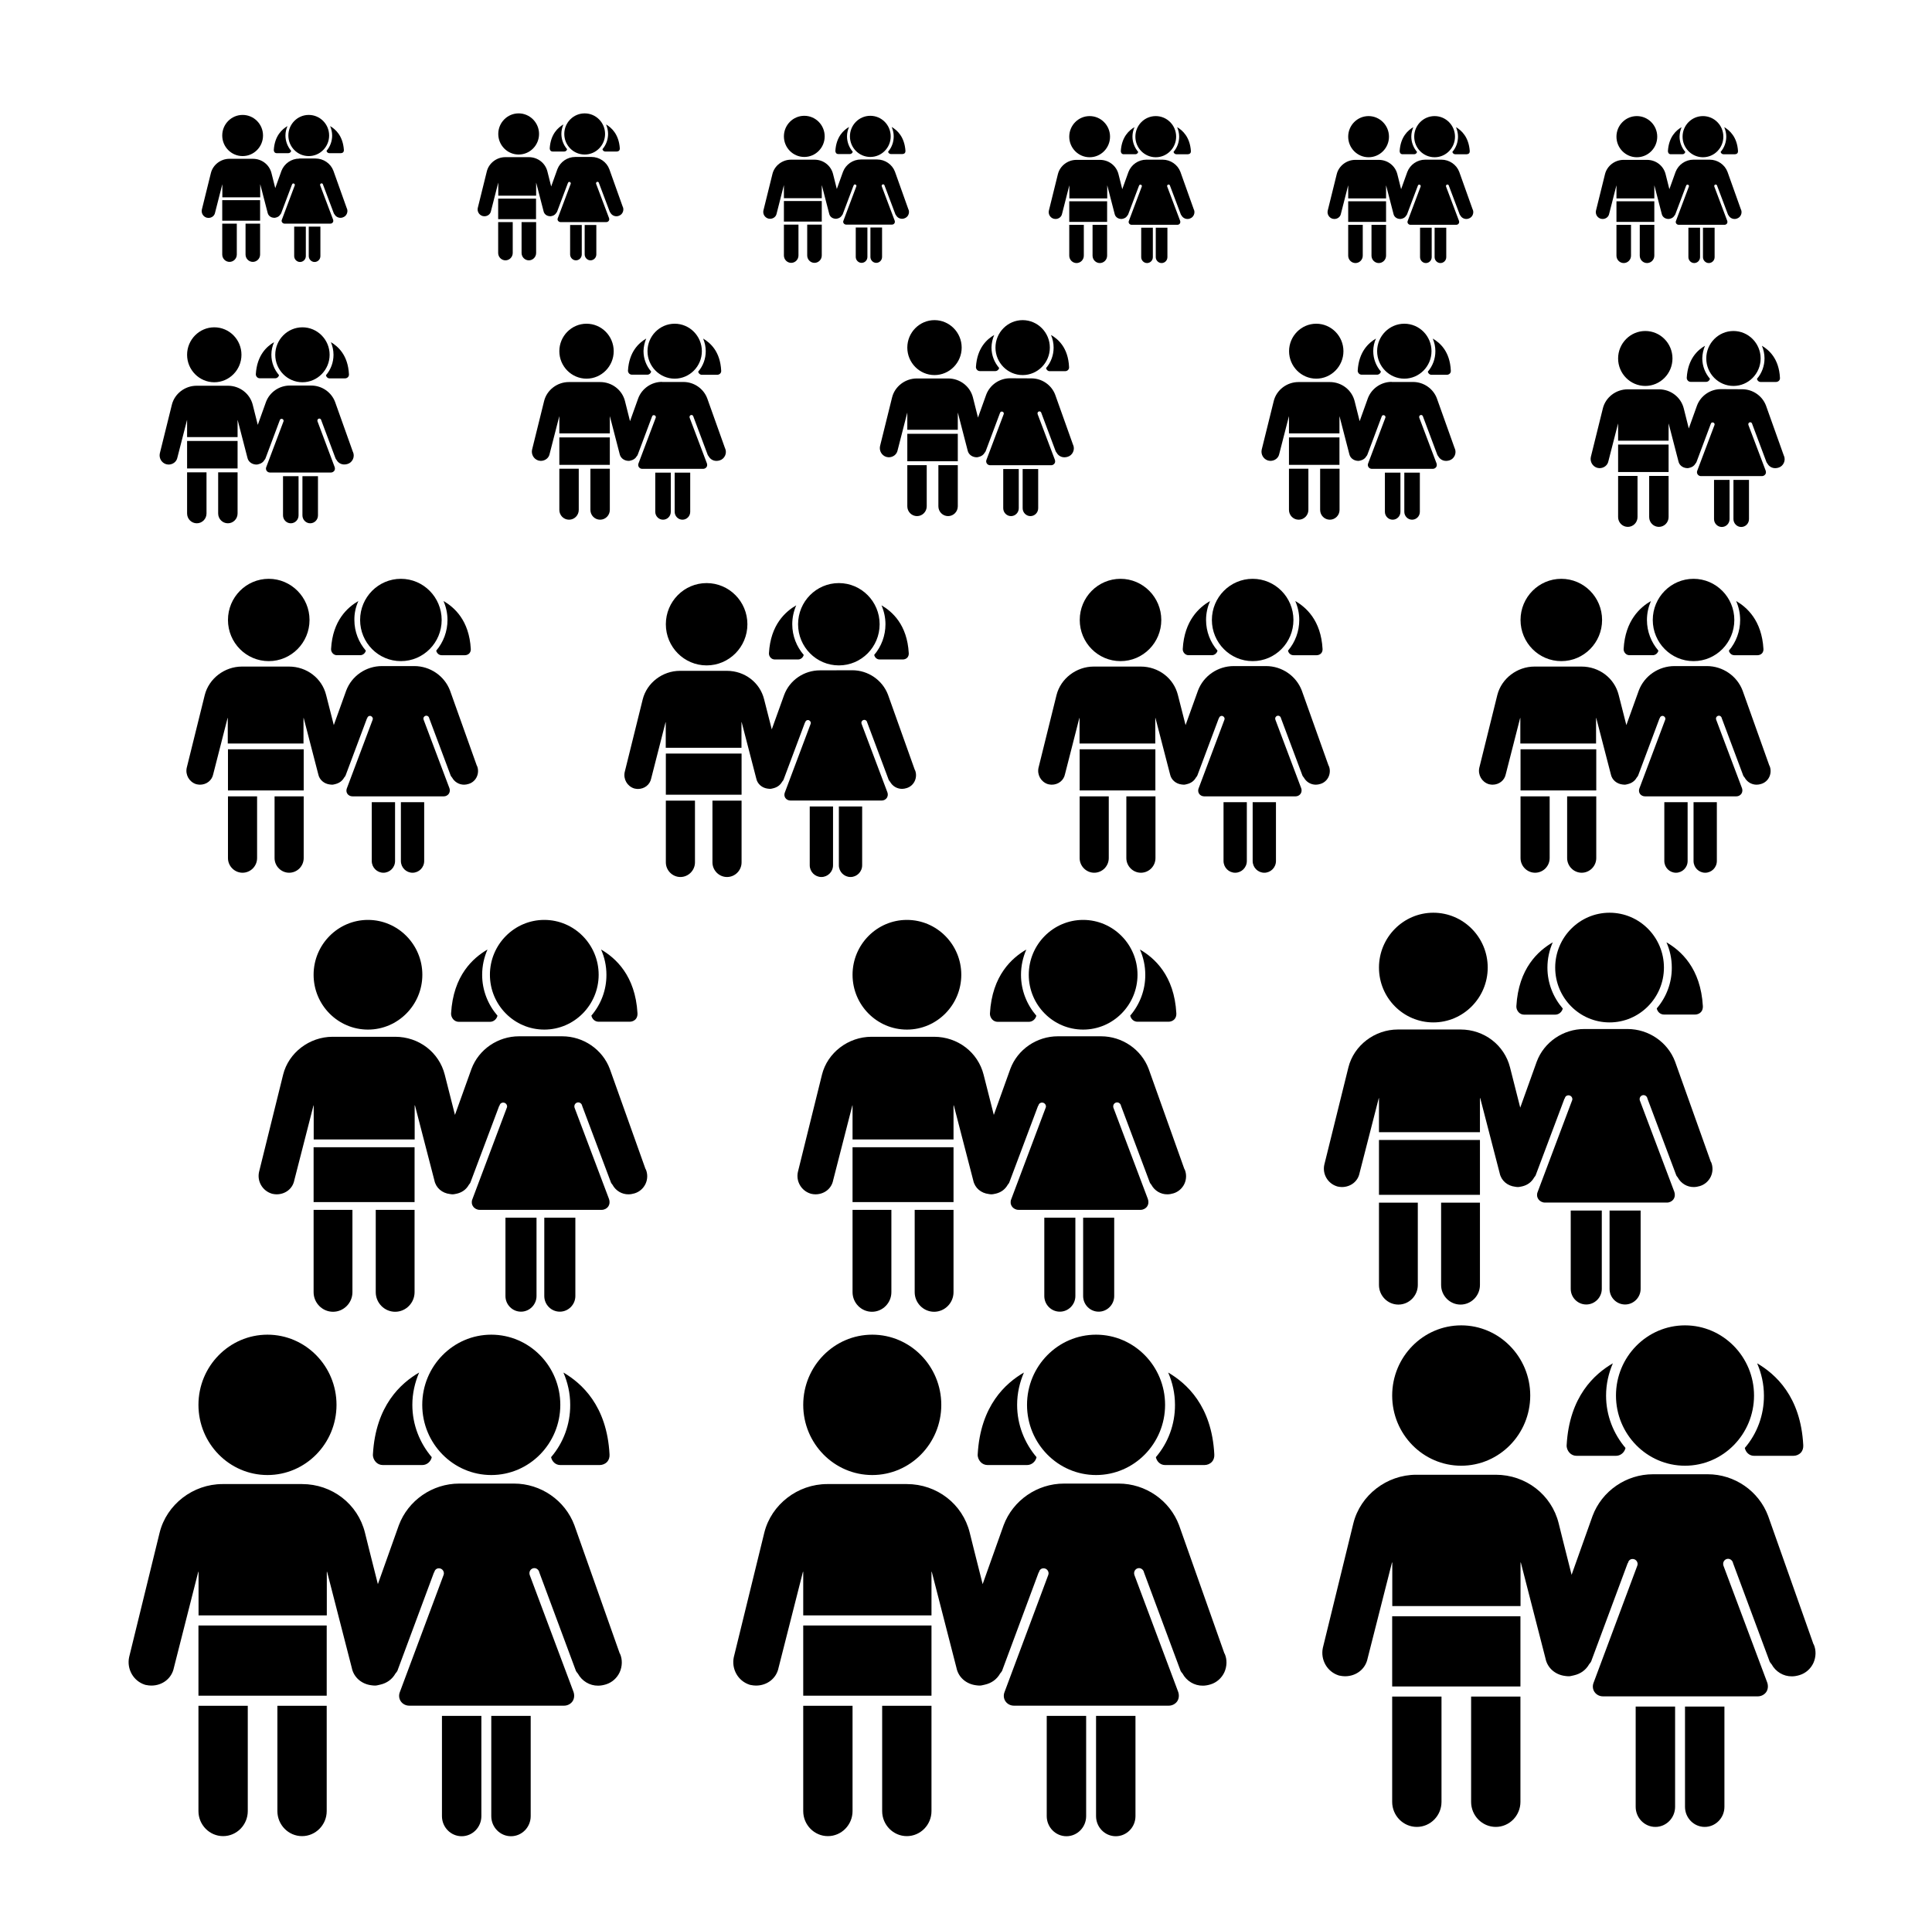 <?xml version="1.0" encoding="utf-8"?>
<!-- Generator: Adobe Illustrator 24.1.1, SVG Export Plug-In . SVG Version: 6.00 Build 0)  -->
<!DOCTYPE svg PUBLIC "-//W3C//DTD SVG 1.1 Basic//EN" "http://www.w3.org/Graphics/SVG/1.1/DTD/svg11-basic.dtd">
<svg version="1.1" baseProfile="basic" id="Layer_1"
	 xmlns="http://www.w3.org/2000/svg" xmlns:xlink="http://www.w3.org/1999/xlink" x="0px" y="0px" viewBox="0 0 198.99 198.85"
	 xml:space="preserve">
<path d="M150.5,136.54c-3.92,0-7.11,3.24-7.11,7.23c0,3.99,3.19,7.23,7.11,7.23s7.11-3.24,7.11-7.23
	C157.61,139.79,154.42,136.54,150.5,136.54z M173.55,136.54c-3.92,0-7.11,3.24-7.11,7.23c0,3.99,3.19,7.23,7.11,7.23
	s7.11-3.24,7.11-7.23C180.66,139.79,177.47,136.54,173.55,136.54z M166.12,140.45c-1.87,1.09-4.48,3.39-4.76,8.43
	c-0.02,0.28,0.1,0.57,0.29,0.78c0.19,0.21,0.45,0.32,0.73,0.32h4.06c0.48,0,0.88-0.35,0.98-0.81c-1.23-1.45-2-3.33-2-5.39
	C165.42,142.59,165.68,141.47,166.12,140.45z M180.98,140.45c0.44,1.02,0.7,2.14,0.7,3.33c0.01,1.98-0.69,3.9-1.97,5.39
	c0.1,0.46,0.47,0.81,0.95,0.81h4.06c0.28,0,0.57-0.12,0.76-0.32c0.19-0.21,0.27-0.49,0.25-0.78
	C185.47,143.85,182.85,141.55,180.98,140.45z M170.25,151.88c-2.77,0-5.26,1.73-6.22,4.29l-2.16,6.07c-0.65-2.55-1.33-5.3-1.33-5.3
	c-0.73-2.96-3.39-5.01-6.48-5.01h-8.19c-3.04,0-5.76,2.1-6.48,5.01c0,0-3.12,12.73-3.14,12.82c-0.26,1.23,0.44,2.46,1.62,2.84
	c0.04,0.02,0.09,0.02,0.13,0.03c0.18,0.04,0.37,0.06,0.54,0.06c1.13,0,2.1-0.73,2.32-1.84c0.01-0.06,2.51-9.88,2.51-9.88h0.03v4.49
	h13.21v-4.49h0.03l2.54,9.88c0.2,1.01,1.03,1.69,2.03,1.81c0.13,0.02,0.25,0.03,0.38,0.03c0.14,0,0.27-0.04,0.41-0.07
	c0.04-0.01,0.09-0.02,0.13-0.03c0.65-0.15,1.21-0.53,1.56-1.16c0.01-0.01,0.02-0.02,0.03-0.03c0.03-0.04,0.06-0.08,0.1-0.13
	c0.02-0.03,0.04-0.06,0.06-0.1c0.03-0.05,0.04-0.11,0.06-0.16l3.71-9.98h0.03c0.03-0.24,0.23-0.43,0.48-0.42
	c0.28,0,0.51,0.23,0.51,0.52c0,0.06-0.02,0.11-0.03,0.16l-4.51,12.08c-0.12,0.31-0.09,0.66,0.1,0.94s0.52,0.45,0.86,0.45h15.97
	c0.33,0,0.67-0.17,0.86-0.45s0.21-0.65,0.1-0.97l-4.51-12.04c-0.02-0.06-0.03-0.13-0.03-0.19c0-0.29,0.23-0.52,0.51-0.52
	c0.25,0,0.47,0.21,0.51,0.45l3.71,9.98c0.02,0.05,0.04,0.11,0.06,0.16c0.02,0.04,0.04,0.07,0.06,0.1c0.03,0.04,0.06,0.09,0.1,0.13
	c0.01,0.01,0.02,0.02,0.03,0.03c0.42,0.78,1.22,1.27,2.1,1.26c0.26,0,0.53-0.05,0.79-0.13c0.63-0.19,1.15-0.65,1.43-1.26
	c0.27-0.61,0.29-1.31,0.03-1.9c0-0.01-0.03-0.02-0.03-0.03l-4.67-13.21c-0.96-2.56-3.45-4.29-6.22-4.29H170.25z M143.39,166.51v7.23
	h13.21v-7.23H143.39z M143.39,174.78v10.85c0,1.42,1.14,2.58,2.54,2.58s2.54-1.16,2.54-2.58v-10.85H143.39z M151.52,174.78v10.85
	c0,1.42,1.14,2.58,2.54,2.58s2.54-1.16,2.54-2.58v-10.85H151.52z M168.47,175.81v10.33c0,1.14,0.91,2.07,2.03,2.07
	s2.03-0.93,2.03-2.07v-10.33H168.47z M173.55,175.81v10.33c0,1.14,0.91,2.07,2.03,2.07s2.03-0.93,2.03-2.07v-10.33H173.55z"/>
<path d="M37.9,94.77c-3.09,0-5.6,2.54-5.6,5.65c0,3.12,2.51,5.65,5.6,5.65s5.6-2.54,5.6-5.65S40.99,94.77,37.9,94.77z M56.06,94.77
	c-3.09,0-5.6,2.54-5.6,5.65c0,3.12,2.51,5.65,5.6,5.65s5.6-2.54,5.6-5.65S59.15,94.77,56.06,94.77z M50.21,97.82
	c-1.47,0.86-3.53,2.65-3.75,6.59c-0.01,0.22,0.08,0.44,0.23,0.61c0.15,0.16,0.35,0.25,0.57,0.25h3.2c0.38,0,0.69-0.27,0.78-0.63
	c-0.97-1.13-1.58-2.6-1.58-4.21C49.66,99.5,49.86,98.62,50.21,97.82z M61.91,97.82c0.35,0.8,0.55,1.67,0.55,2.6
	c0.01,1.55-0.55,3.04-1.55,4.21c0.08,0.36,0.37,0.63,0.75,0.63h3.2c0.22,0,0.45-0.09,0.6-0.25s0.21-0.38,0.2-0.61
	C65.44,100.48,63.38,98.68,61.91,97.82z M53.46,106.76c-2.18,0-4.15,1.35-4.9,3.36l-1.7,4.74c-0.51-1.99-1.05-4.14-1.05-4.14
	c-0.58-2.31-2.67-3.91-5.1-3.91h-6.45c-2.39,0-4.54,1.64-5.1,3.91c0,0-2.46,9.94-2.48,10.02c-0.21,0.96,0.35,1.92,1.28,2.22
	c0.03,0.01,0.07,0.02,0.1,0.03c0.14,0.03,0.29,0.05,0.43,0.05c0.89,0,1.65-0.57,1.82-1.44c0.01-0.05,1.98-7.72,1.98-7.72h0.02v3.51
	h10.4v-3.51h0.03l2,7.72c0.16,0.79,0.81,1.32,1.6,1.41c0.1,0.02,0.2,0.03,0.3,0.03c0.11,0,0.21-0.03,0.32-0.05
	c0.03-0.01,0.07-0.02,0.1-0.02c0.51-0.12,0.95-0.41,1.23-0.91c0.01-0.01,0.02-0.02,0.02-0.03c0.03-0.03,0.05-0.07,0.08-0.1
	c0.02-0.03,0.03-0.04,0.05-0.08s0.03-0.08,0.05-0.13l2.93-7.8h0.03c0.02-0.19,0.18-0.33,0.38-0.33c0.22,0,0.4,0.18,0.4,0.4
	c0,0.05-0.01,0.09-0.03,0.13l-3.55,9.44c-0.1,0.24-0.07,0.52,0.08,0.73c0.15,0.22,0.41,0.35,0.67,0.35h12.58
	c0.26,0,0.52-0.13,0.67-0.35s0.17-0.51,0.08-0.76l-3.55-9.41c-0.02-0.05-0.02-0.1-0.02-0.15c0-0.22,0.18-0.4,0.4-0.4
	c0.2,0,0.37,0.16,0.4,0.35l2.93,7.8c0.02,0.04,0.03,0.09,0.05,0.13c0.02,0.03,0.03,0.05,0.05,0.08c0.03,0.03,0.05,0.07,0.08,0.1
	c0.01,0.01,0.02,0.02,0.02,0.03c0.33,0.61,0.96,0.99,1.65,0.98c0.2,0,0.42-0.04,0.62-0.1c0.5-0.15,0.91-0.51,1.13-0.98
	c0.22-0.47,0.23-1.02,0.03-1.49c0-0.01-0.02-0.02-0.03-0.03l-3.68-10.32c-0.75-2-2.72-3.36-4.9-3.36
	C57.91,106.76,53.46,106.76,53.46,106.76z M32.3,118.19v5.65h10.4v-5.65H32.3z M32.3,124.64v8.48c0,1.11,0.9,2.02,2,2.02
	s2-0.91,2-2.02v-8.48H32.3z M38.7,124.64v8.48c0,1.11,0.9,2.02,2,2.02s2-0.91,2-2.02v-8.48H38.7z M52.06,125.45v8.07
	c0,0.89,0.72,1.61,1.6,1.61c0.88,0,1.6-0.73,1.6-1.61v-8.07C55.26,125.45,52.06,125.45,52.06,125.45z M56.06,125.45v8.07
	c0,0.89,0.72,1.61,1.6,1.61c0.88,0,1.6-0.73,1.6-1.61v-8.07C59.26,125.45,56.06,125.45,56.06,125.45z"/>
<path d="M89.84,137.5c-3.92,0-7.11,3.24-7.11,7.23c0,3.99,3.19,7.23,7.11,7.23s7.11-3.24,7.11-7.23S93.76,137.5,89.84,137.5z
	 M112.89,137.5c-3.92,0-7.11,3.24-7.11,7.23c0,3.99,3.19,7.23,7.11,7.23s7.11-3.24,7.11-7.23S116.81,137.5,112.89,137.5z
	 M105.46,141.4c-1.87,1.09-4.48,3.39-4.76,8.43c-0.02,0.28,0.1,0.57,0.29,0.78c0.19,0.21,0.45,0.32,0.73,0.32h4.06
	c0.48,0,0.88-0.35,0.98-0.81c-1.23-1.45-2-3.33-2-5.39C104.76,143.55,105.02,142.43,105.46,141.4z M120.32,141.4
	c0.44,1.02,0.7,2.14,0.7,3.33c0.01,1.98-0.69,3.9-1.97,5.39c0.1,0.46,0.47,0.81,0.95,0.81h4.06c0.28,0,0.57-0.12,0.76-0.32
	c0.19-0.21,0.27-0.49,0.25-0.78C124.81,144.8,122.19,142.5,120.32,141.4z M109.59,152.84c-2.77,0-5.26,1.73-6.22,4.29l-2.16,6.07
	c-0.65-2.55-1.33-5.3-1.33-5.3c-0.73-2.96-3.39-5.01-6.48-5.01h-8.2c-3.04,0-5.76,2.1-6.48,5.01c0,0-3.12,12.73-3.14,12.82
	c-0.26,1.23,0.44,2.46,1.62,2.84c0.04,0.02,0.09,0.02,0.13,0.03c0.18,0.04,0.37,0.06,0.54,0.06c1.13,0,2.1-0.73,2.32-1.84
	c0.01-0.06,2.51-9.88,2.51-9.88h0.03v4.49h13.21v-4.49h0.03l2.54,9.88c0.2,1.01,1.03,1.69,2.03,1.81c0.13,0.02,0.25,0.03,0.38,0.03
	c0.14,0,0.27-0.04,0.41-0.07c0.04-0.01,0.09-0.02,0.13-0.03c0.65-0.15,1.21-0.53,1.56-1.16c0.01-0.01,0.02-0.02,0.03-0.03
	c0.03-0.04,0.06-0.08,0.1-0.13c0.02-0.03,0.04-0.06,0.06-0.1c0.03-0.05,0.04-0.11,0.06-0.16l3.71-9.98h0.03
	c0.03-0.24,0.23-0.43,0.48-0.42c0.28,0,0.51,0.23,0.51,0.52c0,0.06-0.02,0.11-0.03,0.16l-4.51,12.08c-0.12,0.31-0.09,0.66,0.1,0.94
	c0.19,0.28,0.52,0.45,0.86,0.45h15.97c0.33,0,0.67-0.17,0.86-0.45s0.21-0.65,0.1-0.97l-4.51-12.04c-0.02-0.06-0.03-0.13-0.03-0.19
	c0-0.29,0.23-0.52,0.51-0.52c0.25,0,0.47,0.21,0.51,0.45l3.71,9.98c0.02,0.05,0.04,0.11,0.06,0.16c0.02,0.04,0.04,0.07,0.06,0.1
	c0.03,0.04,0.06,0.09,0.1,0.13c0.01,0.01,0.02,0.02,0.03,0.03c0.42,0.78,1.22,1.27,2.1,1.26c0.26,0,0.53-0.05,0.79-0.13
	c0.63-0.19,1.15-0.65,1.43-1.26c0.27-0.61,0.29-1.31,0.03-1.9c0-0.01-0.03-0.02-0.03-0.03l-4.67-13.21
	c-0.96-2.56-3.45-4.29-6.22-4.29H109.59z M82.73,167.46v7.23h13.21v-7.23H82.73z M82.73,175.73v10.85c0,1.42,1.14,2.58,2.54,2.58
	s2.54-1.16,2.54-2.58v-10.85H82.73z M90.86,175.73v10.85c0,1.42,1.14,2.58,2.54,2.58s2.54-1.16,2.54-2.58v-10.85H90.86z
	 M107.81,176.77v10.33c0,1.14,0.91,2.07,2.03,2.07c1.12,0,2.03-0.93,2.03-2.07v-10.33H107.81z M112.89,176.77v10.33
	c0,1.14,0.91,2.07,2.03,2.07c1.12,0,2.03-0.93,2.03-2.07v-10.33H112.89z"/>
<path d="M27.55,137.5c-3.92,0-7.11,3.24-7.11,7.23c0,3.99,3.19,7.23,7.11,7.23s7.11-3.24,7.11-7.23S31.47,137.5,27.55,137.5z
	 M50.6,137.5c-3.92,0-7.11,3.24-7.11,7.23c0,3.99,3.19,7.23,7.11,7.23s7.11-3.24,7.11-7.23S54.52,137.5,50.6,137.5z M43.17,141.4
	c-1.87,1.09-4.48,3.39-4.76,8.43c-0.02,0.28,0.1,0.57,0.29,0.78c0.19,0.21,0.45,0.32,0.73,0.32h4.06c0.48,0,0.88-0.35,0.98-0.81
	c-1.23-1.45-2-3.33-2-5.39C42.47,143.55,42.73,142.43,43.17,141.4z M58.03,141.4c0.44,1.02,0.7,2.14,0.7,3.33
	c0.01,1.98-0.69,3.9-1.97,5.39c0.1,0.46,0.47,0.81,0.95,0.81h4.06c0.28,0,0.57-0.12,0.76-0.32c0.19-0.21,0.27-0.49,0.25-0.78
	C62.51,144.8,59.9,142.5,58.03,141.4z M47.3,152.84c-2.77,0-5.26,1.73-6.22,4.29l-2.16,6.07c-0.65-2.55-1.33-5.3-1.33-5.3
	c-0.73-2.96-3.39-5.01-6.48-5.01h-8.19c-3.04,0-5.76,2.1-6.48,5.01c0,0-3.12,12.73-3.14,12.82c-0.26,1.23,0.44,2.46,1.62,2.84
	c0.04,0.02,0.09,0.02,0.13,0.03c0.18,0.04,0.37,0.06,0.54,0.06c1.13,0,2.1-0.73,2.32-1.84c0.01-0.06,2.51-9.88,2.51-9.88h0.03v4.49
	h13.21v-4.49h0.03l2.54,9.88c0.2,1.01,1.03,1.69,2.03,1.81c0.13,0.02,0.25,0.03,0.38,0.03c0.14,0,0.27-0.04,0.41-0.07
	c0.04-0.01,0.09-0.02,0.13-0.03c0.65-0.15,1.21-0.53,1.56-1.16c0.01-0.01,0.02-0.02,0.03-0.03c0.03-0.04,0.06-0.08,0.1-0.13
	c0.02-0.03,0.04-0.06,0.06-0.1c0.03-0.05,0.04-0.11,0.06-0.16l3.71-9.98h0.03c0.03-0.24,0.23-0.43,0.48-0.42
	c0.28,0,0.51,0.23,0.51,0.52c0,0.06-0.02,0.11-0.03,0.16l-4.51,12.08c-0.12,0.31-0.09,0.66,0.1,0.94s0.52,0.45,0.86,0.45h15.97
	c0.33,0,0.67-0.17,0.86-0.45c0.19-0.28,0.21-0.65,0.1-0.97l-4.51-12.04c-0.02-0.06-0.03-0.13-0.03-0.19c0-0.29,0.23-0.52,0.51-0.52
	c0.25,0,0.47,0.21,0.51,0.45l3.71,9.98c0.02,0.05,0.04,0.11,0.06,0.16c0.02,0.04,0.04,0.07,0.06,0.1c0.03,0.04,0.06,0.09,0.1,0.13
	c0.01,0.01,0.02,0.02,0.03,0.03c0.42,0.78,1.22,1.27,2.1,1.26c0.26,0,0.53-0.05,0.79-0.13c0.63-0.19,1.15-0.65,1.43-1.26
	c0.27-0.61,0.29-1.31,0.03-1.9c0-0.01-0.03-0.02-0.03-0.03l-4.67-13.21c-0.96-2.56-3.45-4.29-6.22-4.29H47.3z M20.44,167.46v7.23
	h13.21v-7.23H20.44z M20.44,175.73v10.85c0,1.42,1.14,2.58,2.54,2.58s2.54-1.16,2.54-2.58v-10.85H20.44z M28.57,175.73v10.85
	c0,1.42,1.14,2.58,2.54,2.58s2.54-1.16,2.54-2.58v-10.85H28.57z M45.52,176.77v10.33c0,1.14,0.91,2.07,2.03,2.07
	s2.03-0.93,2.03-2.07v-10.33H45.52z M50.6,176.77v10.33c0,1.14,0.91,2.07,2.03,2.07s2.03-0.93,2.03-2.07v-10.33H50.6z"/>
<path d="M93.41,94.77c-3.09,0-5.6,2.54-5.6,5.65c0,3.12,2.51,5.65,5.6,5.65s5.6-2.54,5.6-5.65S96.5,94.77,93.41,94.77z
	 M111.56,94.77c-3.09,0-5.6,2.54-5.6,5.65c0,3.12,2.51,5.65,5.6,5.65s5.6-2.54,5.6-5.65C117.16,97.31,114.65,94.77,111.56,94.77z
	 M105.71,97.82c-1.47,0.86-3.53,2.65-3.75,6.59c-0.01,0.22,0.08,0.44,0.23,0.61c0.15,0.16,0.35,0.25,0.57,0.25h3.2
	c0.38,0,0.69-0.27,0.78-0.63c-0.97-1.13-1.58-2.6-1.58-4.21C105.16,99.5,105.36,98.62,105.71,97.82z M117.41,97.82
	c0.35,0.8,0.55,1.67,0.55,2.6c0.01,1.55-0.55,3.04-1.55,4.21c0.08,0.36,0.37,0.63,0.75,0.63h3.2c0.22,0,0.45-0.09,0.6-0.25
	s0.21-0.38,0.2-0.61C120.95,100.48,118.89,98.68,117.41,97.82z M108.96,106.76c-2.18,0-4.15,1.35-4.9,3.36l-1.7,4.74
	c-0.51-1.99-1.05-4.14-1.05-4.14c-0.58-2.31-2.67-3.91-5.1-3.91h-6.45c-2.39,0-4.54,1.64-5.1,3.91c0,0-2.46,9.94-2.48,10.02
	c-0.21,0.96,0.35,1.92,1.28,2.22c0.03,0.01,0.07,0.02,0.1,0.03c0.14,0.03,0.29,0.05,0.43,0.05c0.89,0,1.65-0.57,1.82-1.44
	c0.01-0.05,1.98-7.72,1.98-7.72h0.02v3.51h10.4v-3.51h0.03l2,7.72c0.16,0.79,0.81,1.32,1.6,1.41c0.1,0.02,0.2,0.03,0.3,0.03
	c0.11,0,0.21-0.03,0.32-0.05c0.03-0.01,0.07-0.02,0.1-0.02c0.51-0.12,0.95-0.41,1.23-0.91c0.01-0.01,0.02-0.02,0.02-0.03
	c0.03-0.03,0.05-0.07,0.08-0.1c0.02-0.03,0.03-0.04,0.05-0.08c0.02-0.04,0.03-0.08,0.05-0.13l2.93-7.8h0.03
	c0.02-0.19,0.18-0.33,0.38-0.33c0.22,0,0.4,0.18,0.4,0.4c0,0.05-0.01,0.09-0.03,0.13l-3.55,9.44c-0.1,0.24-0.07,0.52,0.08,0.73
	c0.15,0.22,0.41,0.35,0.67,0.35h12.58c0.26,0,0.52-0.13,0.67-0.35s0.17-0.51,0.08-0.76l-3.55-9.41c-0.02-0.05-0.02-0.1-0.02-0.15
	c0-0.22,0.18-0.4,0.4-0.4c0.2,0,0.37,0.16,0.4,0.35l2.93,7.8c0.02,0.04,0.03,0.09,0.05,0.13c0.02,0.03,0.03,0.05,0.05,0.08
	c0.03,0.03,0.05,0.07,0.08,0.1c0.01,0.01,0.02,0.02,0.02,0.03c0.33,0.61,0.96,0.99,1.65,0.98c0.2,0,0.42-0.04,0.62-0.1
	c0.5-0.15,0.91-0.51,1.13-0.98c0.22-0.47,0.23-1.02,0.03-1.49c0-0.01-0.02-0.02-0.03-0.03l-3.68-10.32c-0.75-2-2.72-3.36-4.9-3.36
	C113.41,106.76,108.96,106.76,108.96,106.76z M87.81,118.19v5.65h10.4v-5.65H87.81z M87.81,124.64v8.48c0,1.11,0.9,2.02,2,2.02
	s2-0.91,2-2.02v-8.48H87.81z M94.21,124.64v8.48c0,1.11,0.9,2.02,2,2.02s2-0.91,2-2.02v-8.48H94.21z M107.56,125.45v8.07
	c0,0.89,0.72,1.61,1.6,1.61s1.6-0.73,1.6-1.61v-8.07C110.76,125.45,107.56,125.45,107.56,125.45z M111.56,125.45v8.07
	c0,0.89,0.72,1.61,1.6,1.61s1.6-0.73,1.6-1.61v-8.07C114.76,125.45,111.56,125.45,111.56,125.45z"/>
<path d="M147.63,94.03c-3.09,0-5.6,2.54-5.6,5.65c0,3.12,2.51,5.65,5.6,5.65s5.6-2.54,5.6-5.65
	C153.23,96.56,150.72,94.03,147.63,94.03z M165.78,94.03c-3.09,0-5.6,2.54-5.6,5.65c0,3.12,2.51,5.65,5.6,5.65s5.6-2.54,5.6-5.65
	C171.38,96.56,168.87,94.03,165.78,94.03z M159.93,97.08c-1.47,0.86-3.53,2.65-3.75,6.59c-0.01,0.22,0.08,0.44,0.23,0.61
	c0.15,0.16,0.35,0.25,0.57,0.25h3.2c0.38,0,0.69-0.27,0.78-0.63c-0.97-1.13-1.58-2.6-1.58-4.21
	C159.38,98.75,159.58,97.88,159.93,97.08z M171.64,97.08c0.35,0.8,0.55,1.67,0.55,2.6c0.01,1.55-0.55,3.04-1.55,4.21
	c0.08,0.36,0.37,0.63,0.75,0.63h3.2c0.22,0,0.45-0.09,0.6-0.25c0.15-0.16,0.21-0.38,0.2-0.61
	C175.17,99.73,173.11,97.93,171.64,97.08z M163.18,106.01c-2.18,0-4.15,1.35-4.9,3.36l-1.7,4.74c-0.51-1.99-1.05-4.14-1.05-4.14
	c-0.58-2.31-2.67-3.91-5.1-3.91h-6.45c-2.39,0-4.54,1.64-5.1,3.91c0,0-2.46,9.94-2.48,10.02c-0.21,0.96,0.35,1.92,1.28,2.22
	c0.03,0.01,0.07,0.02,0.1,0.03c0.14,0.03,0.29,0.05,0.43,0.05c0.89,0,1.65-0.57,1.82-1.44c0.01-0.05,1.98-7.72,1.98-7.72h0.02v3.51
	h10.4v-3.51h0.03l2,7.72c0.16,0.79,0.81,1.32,1.6,1.41c0.1,0.02,0.2,0.03,0.3,0.03c0.11,0,0.21-0.03,0.32-0.05
	c0.03-0.01,0.07-0.02,0.1-0.02c0.51-0.12,0.95-0.41,1.23-0.91c0.01-0.01,0.02-0.02,0.02-0.03c0.03-0.03,0.05-0.07,0.08-0.1
	c0.02-0.03,0.03-0.04,0.05-0.08s0.03-0.08,0.05-0.13l2.93-7.8h0.03c0.02-0.19,0.18-0.33,0.38-0.33c0.22,0,0.4,0.18,0.4,0.4
	c0,0.05-0.01,0.09-0.03,0.13l-3.55,9.44c-0.1,0.24-0.07,0.52,0.08,0.73c0.15,0.22,0.41,0.35,0.67,0.35h12.58
	c0.26,0,0.52-0.13,0.67-0.35s0.17-0.51,0.08-0.76l-3.55-9.41c-0.02-0.05-0.02-0.1-0.02-0.15c0-0.22,0.18-0.4,0.4-0.4
	c0.2,0,0.37,0.16,0.4,0.35l2.93,7.8c0.02,0.04,0.03,0.09,0.05,0.13c0.02,0.03,0.03,0.05,0.05,0.08c0.03,0.03,0.05,0.07,0.08,0.1
	c0.01,0.01,0.02,0.02,0.02,0.03c0.33,0.61,0.96,0.99,1.65,0.98c0.2,0,0.42-0.04,0.62-0.1c0.5-0.15,0.91-0.51,1.13-0.98
	s0.23-1.02,0.03-1.49c0-0.01-0.02-0.02-0.03-0.03l-3.68-10.32c-0.75-2-2.72-3.36-4.9-3.36
	C167.63,106.01,163.18,106.01,163.18,106.01z M142.03,117.44v5.65h10.4v-5.65H142.03z M142.03,123.9v8.48c0,1.11,0.9,2.02,2,2.02
	s2-0.91,2-2.02v-8.48C146.03,123.9,142.03,123.9,142.03,123.9z M148.43,123.9v8.48c0,1.11,0.9,2.02,2,2.02s2-0.91,2-2.02v-8.48
	C152.43,123.9,148.43,123.9,148.43,123.9z M161.78,124.71v8.07c0,0.89,0.72,1.61,1.6,1.61s1.6-0.73,1.6-1.61v-8.07H161.78z
	 M165.78,124.71v8.07c0,0.89,0.72,1.61,1.6,1.61s1.6-0.73,1.6-1.61v-8.07H165.78z"/>
<path d="M27.68,59.63c-2.32,0-4.2,1.9-4.2,4.24c0,2.34,1.88,4.24,4.2,4.24s4.2-1.9,4.2-4.24C31.88,61.53,29.99,59.63,27.68,59.63z
	 M41.29,59.63c-2.32,0-4.2,1.9-4.2,4.24c0,2.34,1.88,4.24,4.2,4.24s4.2-1.9,4.2-4.24C45.49,61.53,43.61,59.63,41.29,59.63z
	 M36.91,61.92c-1.1,0.64-2.65,1.99-2.81,4.94c-0.01,0.17,0.06,0.33,0.17,0.45c0.11,0.12,0.26,0.19,0.43,0.19h2.4
	c0.28,0,0.52-0.21,0.58-0.47c-0.73-0.85-1.18-1.95-1.18-3.16C36.49,63.18,36.64,62.52,36.91,61.92z M45.68,61.92
	c0.26,0.6,0.41,1.26,0.41,1.95c0,1.16-0.41,2.28-1.16,3.16c0.06,0.27,0.28,0.47,0.56,0.47h2.4c0.16,0,0.34-0.07,0.45-0.19
	s0.16-0.29,0.15-0.45C48.33,63.91,46.79,62.56,45.68,61.92z M39.34,68.62c-1.64,0-3.11,1.01-3.68,2.52l-1.28,3.56
	c-0.38-1.49-0.79-3.1-0.79-3.1c-0.43-1.73-2-2.93-3.83-2.93h-4.84c-1.79,0-3.4,1.23-3.83,2.93c0,0-1.84,7.46-1.86,7.51
	c-0.15,0.72,0.26,1.44,0.96,1.67c0.02,0.01,0.05,0.01,0.08,0.02c0.11,0.02,0.22,0.04,0.32,0.04c0.67,0,1.24-0.43,1.37-1.08
	c0.01-0.04,1.48-5.79,1.48-5.79h0.02v2.63h7.8v-2.63h0.02l1.5,5.79c0.12,0.59,0.61,0.99,1.2,1.06c0.08,0.01,0.15,0.02,0.23,0.02
	s0.16-0.02,0.24-0.04c0.02,0,0.05-0.01,0.08-0.02c0.38-0.09,0.72-0.31,0.92-0.68c0-0.01,0.01-0.01,0.02-0.02
	c0.02-0.02,0.04-0.05,0.06-0.08c0.01-0.02,0.03-0.03,0.04-0.06c0.02-0.03,0.03-0.06,0.04-0.09L37.8,74h0.02
	c0.02-0.14,0.14-0.25,0.28-0.25c0.16,0,0.3,0.14,0.3,0.3c0,0.04-0.01,0.06-0.02,0.1l-2.66,7.08c-0.07,0.18-0.05,0.39,0.06,0.55
	s0.31,0.26,0.51,0.26h9.43c0.2,0,0.39-0.1,0.51-0.27c0.11-0.17,0.13-0.38,0.06-0.57l-2.66-7.06c-0.01-0.04-0.02-0.08-0.02-0.11
	c0-0.17,0.14-0.3,0.3-0.3c0.15,0,0.28,0.12,0.3,0.27l2.19,5.85c0.01,0.03,0.02,0.07,0.04,0.09c0.01,0.02,0.03,0.04,0.04,0.06
	c0.02,0.03,0.04,0.05,0.06,0.08c0,0.01,0.01,0.01,0.02,0.02c0.25,0.46,0.72,0.74,1.24,0.74c0.15,0,0.31-0.03,0.47-0.08
	c0.37-0.11,0.68-0.38,0.84-0.74c0.16-0.35,0.17-0.77,0.02-1.12c0-0.01-0.02-0.01-0.02-0.02l-2.76-7.74
	c-0.57-1.5-2.04-2.52-3.68-2.52H39.34z M23.48,77.19v4.24h7.8v-4.24H23.48z M23.48,82.04v6.36c0,0.83,0.68,1.51,1.5,1.51
	c0.83,0,1.5-0.68,1.5-1.51v-6.36H23.48z M28.28,82.04v6.36c0,0.83,0.68,1.51,1.5,1.51c0.83,0,1.5-0.68,1.5-1.51v-6.36H28.28z
	 M38.29,82.64v6.06c0,0.67,0.54,1.21,1.2,1.21s1.2-0.54,1.2-1.21v-6.06H38.29z M41.29,82.64v6.06c0,0.67,0.54,1.21,1.2,1.21
	s1.2-0.54,1.2-1.21v-6.06H41.29z"/>
<path d="M72.78,60.07c-2.32,0-4.2,1.9-4.2,4.24s1.88,4.24,4.2,4.24s4.2-1.9,4.2-4.24S75.1,60.07,72.78,60.07z M86.4,60.07
	c-2.32,0-4.2,1.9-4.2,4.24s1.88,4.24,4.2,4.24s4.2-1.9,4.2-4.24S88.71,60.07,86.4,60.07z M82.01,62.36
	c-1.1,0.64-2.65,1.99-2.81,4.94c-0.01,0.17,0.06,0.33,0.17,0.45c0.11,0.12,0.26,0.19,0.43,0.19h2.4c0.28,0,0.52-0.21,0.58-0.47
	c-0.73-0.85-1.18-1.95-1.18-3.16C81.6,63.62,81.75,62.96,82.01,62.36z M90.79,62.36c0.26,0.6,0.41,1.26,0.41,1.95
	c0,1.16-0.41,2.28-1.16,3.16c0.06,0.27,0.28,0.47,0.56,0.47H93c0.16,0,0.34-0.07,0.45-0.19s0.16-0.29,0.15-0.45
	C93.44,64.35,91.89,63,90.79,62.36z M84.45,69.06c-1.64,0-3.11,1.01-3.68,2.52l-1.28,3.56c-0.38-1.49-0.79-3.1-0.79-3.1
	c-0.43-1.73-2-2.93-3.83-2.93h-4.84c-1.79,0-3.4,1.23-3.83,2.93c0,0-1.84,7.46-1.86,7.51c-0.15,0.72,0.26,1.44,0.96,1.67
	c0.02,0.01,0.05,0.01,0.08,0.02c0.11,0.02,0.22,0.04,0.32,0.04c0.67,0,1.24-0.43,1.37-1.08c0.01-0.04,1.48-5.79,1.48-5.79h0.02v2.63
	h7.8V74.4h0.02l1.5,5.79c0.12,0.59,0.61,0.99,1.2,1.06c0.08,0.01,0.15,0.02,0.23,0.02s0.16-0.02,0.24-0.04
	c0.02,0,0.05-0.01,0.08-0.02c0.38-0.09,0.72-0.31,0.92-0.68c0-0.01,0.01-0.01,0.02-0.02c0.02-0.02,0.04-0.05,0.06-0.08
	c0.01-0.02,0.03-0.03,0.04-0.06c0.02-0.03,0.03-0.06,0.04-0.09l2.19-5.85h0.02c0.02-0.14,0.14-0.25,0.28-0.25
	c0.16,0,0.3,0.14,0.3,0.3c0,0.04-0.01,0.06-0.02,0.1l-2.66,7.08c-0.07,0.18-0.05,0.39,0.06,0.55s0.31,0.26,0.51,0.26h9.43
	c0.2,0,0.39-0.1,0.51-0.27c0.11-0.17,0.13-0.38,0.06-0.57l-2.66-7.06c-0.01-0.04-0.02-0.08-0.02-0.11c0-0.17,0.14-0.3,0.3-0.3
	c0.15,0,0.28,0.12,0.3,0.27l2.19,5.85c0.01,0.03,0.02,0.07,0.04,0.09c0.01,0.02,0.03,0.04,0.04,0.06c0.02,0.03,0.04,0.05,0.06,0.08
	c0,0.01,0.01,0.01,0.02,0.02c0.25,0.46,0.72,0.74,1.24,0.74c0.15,0,0.31-0.03,0.47-0.08c0.37-0.11,0.68-0.38,0.84-0.74
	c0.16-0.35,0.17-0.77,0.02-1.12c0-0.01-0.02-0.01-0.02-0.02l-2.76-7.74c-0.57-1.5-2.04-2.52-3.68-2.52L84.45,69.06L84.45,69.06z
	 M68.58,77.63v4.24h7.8v-4.24H68.58z M68.58,82.48v6.36c0,0.83,0.68,1.51,1.5,1.51s1.5-0.68,1.5-1.51v-6.36H68.58z M73.38,82.48
	v6.36c0,0.83,0.68,1.51,1.5,1.51c0.83,0,1.5-0.68,1.5-1.51v-6.36H73.38z M83.4,83.08v6.06c0,0.67,0.54,1.21,1.2,1.21
	c0.66,0,1.2-0.54,1.2-1.21v-6.06H83.4z M86.4,83.08v6.06c0,0.67,0.54,1.21,1.2,1.21c0.66,0,1.2-0.54,1.2-1.21v-6.06H86.4z"/>
<path d="M115.41,59.63c-2.32,0-4.2,1.9-4.2,4.24c0,2.34,1.88,4.24,4.2,4.24s4.2-1.9,4.2-4.24
	C119.61,61.53,117.72,59.63,115.41,59.63z M129.02,59.63c-2.32,0-4.2,1.9-4.2,4.24c0,2.34,1.88,4.24,4.2,4.24s4.2-1.9,4.2-4.24
	C133.22,61.53,131.34,59.63,129.02,59.63z M124.63,61.92c-1.1,0.64-2.65,1.99-2.81,4.94c-0.01,0.17,0.06,0.33,0.17,0.45
	c0.11,0.12,0.26,0.19,0.43,0.19h2.4c0.28,0,0.52-0.21,0.58-0.47c-0.73-0.85-1.18-1.95-1.18-3.16
	C124.22,63.18,124.37,62.52,124.63,61.92z M133.41,61.92c0.26,0.6,0.41,1.26,0.41,1.95c0,1.16-0.41,2.28-1.16,3.16
	c0.06,0.27,0.28,0.47,0.56,0.47h2.4c0.16,0,0.34-0.07,0.45-0.19s0.16-0.29,0.15-0.45C136.06,63.91,134.52,62.56,133.41,61.92z
	 M127.07,68.62c-1.64,0-3.11,1.01-3.68,2.52l-1.28,3.56c-0.38-1.49-0.79-3.1-0.79-3.1c-0.43-1.73-2-2.93-3.83-2.93h-4.84
	c-1.79,0-3.4,1.23-3.83,2.93c0,0-1.84,7.46-1.86,7.51c-0.15,0.72,0.26,1.44,0.96,1.67c0.02,0.01,0.05,0.01,0.08,0.02
	c0.11,0.02,0.22,0.04,0.32,0.04c0.67,0,1.24-0.43,1.37-1.08c0.01-0.04,1.48-5.79,1.48-5.79h0.02v2.63h7.8v-2.63h0.02l1.5,5.79
	c0.12,0.59,0.61,0.99,1.2,1.06c0.08,0.01,0.15,0.02,0.23,0.02s0.16-0.02,0.24-0.04c0.02,0,0.05-0.01,0.08-0.02
	c0.38-0.09,0.72-0.31,0.92-0.68c0-0.01,0.01-0.01,0.02-0.02c0.02-0.02,0.04-0.05,0.06-0.08c0.01-0.02,0.03-0.03,0.04-0.06
	c0.02-0.03,0.03-0.06,0.04-0.09l2.19-5.85h0.02c0.02-0.14,0.14-0.25,0.28-0.25c0.16,0,0.3,0.14,0.3,0.3c0,0.04-0.01,0.06-0.02,0.1
	l-2.66,7.08c-0.07,0.18-0.05,0.39,0.06,0.55s0.31,0.26,0.51,0.26h9.43c0.2,0,0.39-0.1,0.51-0.27c0.11-0.17,0.13-0.38,0.06-0.57
	l-2.66-7.06c-0.01-0.04-0.02-0.08-0.02-0.11c0-0.17,0.14-0.3,0.3-0.3c0.15,0,0.28,0.12,0.3,0.27l2.19,5.85
	c0.01,0.03,0.02,0.07,0.04,0.09c0.01,0.02,0.03,0.04,0.04,0.06c0.02,0.03,0.04,0.05,0.06,0.08c0,0.01,0.01,0.01,0.02,0.02
	c0.25,0.46,0.72,0.74,1.24,0.74c0.15,0,0.31-0.03,0.47-0.08c0.37-0.11,0.68-0.38,0.84-0.74c0.16-0.35,0.17-0.77,0.02-1.12
	c0-0.01-0.02-0.01-0.02-0.02l-2.76-7.74c-0.57-1.5-2.04-2.52-3.68-2.52H127.07z M111.2,77.19v4.24h7.8v-4.24H111.2z M111.2,82.04
	v6.36c0,0.83,0.68,1.51,1.5,1.51c0.83,0,1.5-0.68,1.5-1.51v-6.36H111.2z M116.01,82.04v6.36c0,0.83,0.68,1.51,1.5,1.51
	c0.83,0,1.5-0.68,1.5-1.51v-6.36H116.01z M126.02,82.64v6.06c0,0.67,0.54,1.21,1.2,1.21s1.2-0.54,1.2-1.21v-6.06H126.02z
	 M129.02,82.64v6.06c0,0.67,0.54,1.21,1.2,1.21s1.2-0.54,1.2-1.21v-6.06H129.02z"/>
<path d="M160.81,59.63c-2.32,0-4.2,1.9-4.2,4.24c0,2.34,1.88,4.24,4.2,4.24s4.2-1.9,4.2-4.24
	C165.01,61.53,163.13,59.63,160.81,59.63z M174.43,59.63c-2.32,0-4.2,1.9-4.2,4.24c0,2.34,1.88,4.24,4.2,4.24s4.2-1.9,4.2-4.24
	C178.63,61.53,176.74,59.63,174.43,59.63z M170.04,61.92c-1.1,0.64-2.65,1.99-2.81,4.94c-0.01,0.17,0.06,0.33,0.17,0.45
	c0.11,0.12,0.26,0.19,0.43,0.19h2.4c0.28,0,0.52-0.21,0.58-0.47c-0.73-0.85-1.18-1.95-1.18-3.16
	C169.63,63.18,169.78,62.52,170.04,61.92z M178.82,61.92c0.26,0.6,0.41,1.26,0.41,1.95c0,1.16-0.41,2.28-1.16,3.16
	c0.06,0.27,0.28,0.47,0.56,0.47h2.4c0.16,0,0.34-0.07,0.45-0.19s0.16-0.29,0.15-0.45C181.46,63.91,179.92,62.56,178.82,61.92z
	 M172.47,68.62c-1.64,0-3.11,1.01-3.68,2.52l-1.28,3.56c-0.38-1.49-0.79-3.1-0.79-3.1c-0.43-1.73-2-2.93-3.83-2.93h-4.84
	c-1.79,0-3.4,1.23-3.83,2.93c0,0-1.84,7.46-1.86,7.51c-0.15,0.72,0.26,1.44,0.96,1.67c0.02,0.01,0.05,0.01,0.08,0.02
	c0.11,0.02,0.22,0.04,0.32,0.04c0.67,0,1.24-0.43,1.37-1.08c0.01-0.04,1.48-5.79,1.48-5.79h0.02v2.63h7.8v-2.63h0.02l1.5,5.79
	c0.12,0.59,0.61,0.99,1.2,1.06c0.08,0.01,0.15,0.02,0.23,0.02s0.16-0.02,0.24-0.04c0.02,0,0.05-0.01,0.08-0.02
	c0.38-0.09,0.72-0.31,0.92-0.68c0-0.01,0.01-0.01,0.02-0.02c0.02-0.02,0.04-0.05,0.06-0.08c0.01-0.02,0.03-0.03,0.04-0.06
	c0.02-0.03,0.03-0.06,0.04-0.09l2.19-5.85h0.02c0.02-0.14,0.14-0.25,0.28-0.25c0.16,0,0.3,0.14,0.3,0.3c0,0.04-0.01,0.06-0.02,0.1
	l-2.66,7.08c-0.07,0.18-0.05,0.39,0.06,0.55s0.31,0.26,0.51,0.26h9.43c0.2,0,0.39-0.1,0.51-0.27c0.11-0.17,0.13-0.38,0.06-0.57
	l-2.66-7.06c-0.01-0.04-0.02-0.08-0.02-0.11c0-0.17,0.14-0.3,0.3-0.3c0.15,0,0.28,0.12,0.3,0.27l2.19,5.85
	c0.01,0.03,0.02,0.07,0.04,0.09c0.01,0.02,0.03,0.04,0.04,0.06c0.02,0.03,0.04,0.05,0.06,0.08c0,0.01,0.01,0.01,0.02,0.02
	c0.25,0.46,0.72,0.74,1.24,0.74c0.15,0,0.31-0.03,0.47-0.08c0.37-0.11,0.68-0.38,0.84-0.74c0.16-0.35,0.17-0.77,0.02-1.12
	c0-0.01-0.02-0.01-0.02-0.02l-2.76-7.74c-0.57-1.5-2.04-2.52-3.68-2.52H172.47z M156.61,77.19v4.24h7.8v-4.24H156.61z M156.61,82.04
	v6.36c0,0.83,0.68,1.51,1.5,1.51c0.83,0,1.5-0.68,1.5-1.51v-6.36H156.61z M161.41,82.04v6.36c0,0.83,0.68,1.51,1.5,1.51
	s1.5-0.68,1.5-1.51v-6.36H161.41z M171.42,82.64v6.06c0,0.67,0.54,1.21,1.2,1.21s1.2-0.54,1.2-1.21v-6.06H171.42z M174.43,82.64
	v6.06c0,0.67,0.54,1.21,1.2,1.21s1.2-0.54,1.2-1.21v-6.06H174.43z"/>
<path d="M60.41,33.35c-1.54,0-2.8,1.27-2.8,2.83s1.26,2.83,2.8,2.83s2.8-1.27,2.8-2.83S61.96,33.35,60.41,33.35z M69.49,33.35
	c-1.54,0-2.8,1.27-2.8,2.83s1.26,2.83,2.8,2.83s2.8-1.27,2.8-2.83S71.03,33.35,69.49,33.35z M66.56,34.88
	c-0.74,0.43-1.76,1.33-1.88,3.29c-0.01,0.11,0.04,0.22,0.11,0.3c0.07,0.08,0.18,0.13,0.29,0.13h1.6c0.19,0,0.35-0.14,0.39-0.32
	c-0.49-0.57-0.79-1.3-0.79-2.11C66.29,35.72,66.39,35.28,66.56,34.88z M72.42,34.88c0.17,0.4,0.27,0.84,0.27,1.3
	c0,0.77-0.27,1.52-0.78,2.11c0.04,0.18,0.18,0.32,0.37,0.32h1.6c0.11,0,0.23-0.05,0.3-0.13c0.08-0.08,0.11-0.19,0.1-0.3
	C74.18,36.2,73.15,35.31,72.42,34.88z M68.19,39.34c-1.09,0-2.07,0.68-2.45,1.68l-0.85,2.37c-0.25-1-0.52-2.07-0.52-2.07
	c-0.29-1.15-1.34-1.96-2.55-1.96h-3.23c-1.2,0-2.27,0.82-2.55,1.96c0,0-1.23,4.97-1.24,5.01c-0.1,0.48,0.17,0.96,0.64,1.11
	c0.02,0.01,0.03,0.01,0.05,0.01c0.07,0.01,0.14,0.03,0.21,0.03c0.44,0,0.83-0.29,0.91-0.72c0-0.02,0.99-3.86,0.99-3.86h0.01v1.75
	h5.2V42.9h0.01l1,3.86c0.08,0.4,0.41,0.66,0.8,0.71c0.05,0.01,0.1,0.01,0.15,0.01c0.06,0,0.1-0.01,0.16-0.03
	c0.02,0,0.03-0.01,0.05-0.01c0.26-0.06,0.48-0.21,0.61-0.45l0.01-0.01c0.01-0.01,0.03-0.03,0.04-0.05c0.01-0.01,0.02-0.02,0.02-0.04
	c0.01-0.02,0.02-0.04,0.03-0.06l1.46-3.9h0.01c0.01-0.1,0.09-0.17,0.19-0.16c0.11,0,0.2,0.09,0.2,0.2c0,0.02-0.01,0.04-0.01,0.06
	l-1.78,4.72c-0.05,0.12-0.03,0.26,0.04,0.37c0.08,0.11,0.2,0.18,0.34,0.18h6.29c0.13,0,0.26-0.07,0.34-0.18
	c0.08-0.11,0.08-0.25,0.04-0.38l-1.78-4.71c-0.01-0.02-0.01-0.05-0.01-0.08c0-0.11,0.09-0.2,0.2-0.2c0.1,0,0.18,0.08,0.2,0.18
	l1.46,3.9c0.01,0.02,0.01,0.04,0.03,0.06c0.01,0.01,0.02,0.03,0.02,0.04c0.01,0.02,0.03,0.04,0.04,0.05l0.01,0.01
	c0.16,0.31,0.48,0.5,0.83,0.49c0.1,0,0.21-0.02,0.31-0.05c0.25-0.07,0.45-0.25,0.56-0.49s0.11-0.51,0.01-0.74l-0.01-0.01l-1.84-5.16
	c-0.38-1-1.36-1.68-2.45-1.68h-2.2V39.34z M57.61,45.06v2.83h5.2v-2.83C62.81,45.06,57.61,45.06,57.61,45.06z M57.61,48.29v4.24
	c0,0.56,0.45,1.01,1,1.01s1-0.45,1-1.01v-4.24H57.61z M60.81,48.29v4.24c0,0.56,0.45,1.01,1,1.01s1-0.45,1-1.01v-4.24H60.81z
	 M67.49,48.69v4.04c0,0.44,0.36,0.81,0.8,0.81c0.44,0,0.8-0.36,0.8-0.81v-4.04H67.49z M69.49,48.69v4.04c0,0.44,0.36,0.81,0.8,0.81
	s0.8-0.36,0.8-0.81v-4.04H69.49z"/>
<path d="M96.25,32.98c-1.54,0-2.8,1.27-2.8,2.83c0,1.56,1.26,2.83,2.8,2.83s2.8-1.27,2.8-2.83C99.05,34.25,97.79,32.98,96.25,32.98z
	 M105.33,32.98c-1.54,0-2.8,1.27-2.8,2.83c0,1.56,1.26,2.83,2.8,2.83s2.8-1.27,2.8-2.83C108.13,34.25,106.87,32.98,105.33,32.98z
	 M102.4,34.51c-0.74,0.43-1.76,1.33-1.88,3.29c-0.01,0.11,0.04,0.22,0.11,0.3c0.07,0.08,0.18,0.13,0.29,0.13h1.6
	c0.19,0,0.35-0.14,0.39-0.32c-0.49-0.57-0.79-1.3-0.79-2.11C102.13,35.34,102.23,34.91,102.4,34.51z M108.25,34.51
	c0.17,0.4,0.27,0.84,0.27,1.3c0,0.77-0.27,1.52-0.78,2.11c0.04,0.18,0.18,0.32,0.37,0.32h1.6c0.11,0,0.23-0.05,0.3-0.13
	c0.08-0.08,0.11-0.19,0.1-0.3C110.02,35.83,108.99,34.93,108.25,34.51z M104.03,38.97c-1.09,0-2.07,0.68-2.45,1.68l-0.85,2.37
	c-0.25-1-0.52-2.07-0.52-2.07c-0.29-1.15-1.34-1.96-2.55-1.96h-3.23c-1.2,0-2.27,0.82-2.55,1.96c0,0-1.23,4.97-1.24,5.01
	c-0.1,0.48,0.17,0.96,0.64,1.11c0.02,0.01,0.03,0.01,0.05,0.01c0.07,0.01,0.14,0.03,0.21,0.03c0.44,0,0.83-0.29,0.91-0.72
	c0-0.02,0.99-3.86,0.99-3.86h0.01v1.75h5.2v-1.75h0.01l1,3.86c0.08,0.4,0.41,0.66,0.8,0.71c0.05,0.01,0.1,0.01,0.15,0.01
	c0.06,0,0.1-0.01,0.16-0.03c0.02,0,0.03-0.01,0.05-0.01c0.26-0.06,0.48-0.21,0.61-0.45l0.01-0.01c0.01-0.01,0.03-0.03,0.04-0.05
	c0.01-0.01,0.02-0.02,0.02-0.04c0.01-0.02,0.02-0.04,0.03-0.06l1.46-3.9H103c0.01-0.1,0.09-0.17,0.19-0.16c0.11,0,0.2,0.09,0.2,0.2
	c0,0.02-0.01,0.04-0.01,0.06l-1.78,4.72c-0.05,0.12-0.03,0.26,0.04,0.37c0.08,0.11,0.2,0.18,0.34,0.18h6.29
	c0.13,0,0.26-0.07,0.34-0.18c0.08-0.11,0.08-0.25,0.04-0.38l-1.78-4.71c-0.01-0.02-0.01-0.05-0.01-0.08c0-0.11,0.09-0.2,0.2-0.2
	c0.1,0,0.18,0.08,0.2,0.18l1.46,3.9c0.01,0.02,0.01,0.04,0.03,0.06c0.01,0.01,0.02,0.03,0.02,0.04c0.01,0.02,0.03,0.04,0.04,0.05
	l0.01,0.01c0.16,0.31,0.48,0.5,0.83,0.49c0.1,0,0.21-0.02,0.31-0.05c0.25-0.07,0.45-0.25,0.56-0.49s0.11-0.51,0.01-0.74l-0.01-0.01
	l-1.84-5.16c-0.38-1-1.36-1.68-2.45-1.68L104.03,38.97L104.03,38.97z M93.45,44.69v2.83h5.2v-2.83
	C98.65,44.69,93.45,44.69,93.45,44.69z M93.45,47.92v4.24c0,0.56,0.45,1.01,1,1.01s1-0.45,1-1.01v-4.24H93.45z M96.65,47.92v4.24
	c0,0.56,0.45,1.01,1,1.01s1-0.45,1-1.01v-4.24H96.65z M103.33,48.32v4.04c0,0.44,0.36,0.81,0.8,0.81s0.8-0.36,0.8-0.81v-4.04H103.33
	z M105.33,48.32v4.04c0,0.44,0.36,0.81,0.8,0.81s0.8-0.36,0.8-0.81v-4.04H105.33z"/>
<path d="M135.57,33.35c-1.54,0-2.8,1.27-2.8,2.83s1.26,2.83,2.8,2.83s2.8-1.27,2.8-2.83C138.37,34.62,137.11,33.35,135.57,33.35z
	 M144.64,33.35c-1.54,0-2.8,1.27-2.8,2.83s1.26,2.83,2.8,2.83s2.8-1.27,2.8-2.83S146.19,33.35,144.64,33.35z M141.72,34.88
	c-0.74,0.43-1.76,1.33-1.88,3.29c-0.01,0.11,0.04,0.22,0.11,0.3c0.07,0.08,0.18,0.13,0.29,0.13h1.6c0.19,0,0.35-0.14,0.39-0.32
	c-0.49-0.57-0.79-1.3-0.79-2.11C141.44,35.72,141.54,35.28,141.72,34.88z M147.57,34.88c0.17,0.4,0.27,0.84,0.27,1.3
	c0,0.77-0.27,1.52-0.78,2.11c0.04,0.18,0.18,0.32,0.37,0.32h1.6c0.11,0,0.23-0.05,0.3-0.13c0.08-0.08,0.11-0.19,0.1-0.3
	C149.34,36.2,148.31,35.31,147.57,34.88z M143.34,39.34c-1.09,0-2.07,0.68-2.45,1.68l-0.85,2.37c-0.25-1-0.52-2.07-0.52-2.07
	c-0.29-1.15-1.34-1.96-2.55-1.96h-3.23c-1.2,0-2.27,0.82-2.55,1.96c0,0-1.23,4.97-1.24,5.01c-0.1,0.48,0.17,0.96,0.64,1.11
	c0.02,0.01,0.03,0.01,0.05,0.01c0.07,0.01,0.14,0.03,0.21,0.03c0.44,0,0.83-0.29,0.91-0.72c0-0.02,0.99-3.86,0.99-3.86h0.01v1.75
	h5.2V42.9h0.01l1,3.86c0.08,0.4,0.41,0.66,0.8,0.71c0.05,0.01,0.1,0.01,0.15,0.01c0.06,0,0.1-0.01,0.16-0.03
	c0.02,0,0.03-0.01,0.05-0.01c0.26-0.06,0.48-0.21,0.61-0.45l0.01-0.01c0.01-0.01,0.03-0.03,0.04-0.05c0.01-0.01,0.02-0.02,0.02-0.04
	c0.01-0.02,0.02-0.04,0.03-0.06l1.46-3.9h0.01c0.01-0.1,0.09-0.17,0.19-0.16c0.11,0,0.2,0.09,0.2,0.2c0,0.02-0.01,0.04-0.01,0.06
	l-1.78,4.72c-0.05,0.12-0.03,0.26,0.04,0.37c0.08,0.11,0.2,0.18,0.34,0.18h6.29c0.13,0,0.26-0.07,0.34-0.18s0.08-0.25,0.04-0.38
	l-1.78-4.71c-0.01-0.02-0.01-0.05-0.01-0.08c0-0.11,0.09-0.2,0.2-0.2c0.1,0,0.18,0.08,0.2,0.18l1.46,3.9
	c0.01,0.02,0.01,0.04,0.03,0.06c0.01,0.01,0.02,0.03,0.02,0.04c0.01,0.02,0.03,0.04,0.04,0.05l0.01,0.01
	c0.16,0.31,0.48,0.5,0.83,0.49c0.1,0,0.21-0.02,0.31-0.05c0.25-0.07,0.45-0.25,0.56-0.49s0.11-0.51,0.01-0.74l-0.01-0.01l-1.84-5.16
	c-0.38-1-1.36-1.68-2.45-1.68h-2.2V39.34z M132.76,45.06v2.83h5.2v-2.83C137.96,45.06,132.76,45.06,132.76,45.06z M132.76,48.29
	v4.24c0,0.56,0.45,1.01,1,1.01s1-0.45,1-1.01v-4.24H132.76z M135.97,48.29v4.24c0,0.56,0.45,1.01,1,1.01s1-0.45,1-1.01v-4.24H135.97
	z M142.64,48.69v4.04c0,0.44,0.36,0.81,0.8,0.81s0.8-0.36,0.8-0.81v-4.04H142.64z M144.64,48.69v4.04c0,0.44,0.36,0.81,0.8,0.81
	s0.8-0.36,0.8-0.81v-4.04H144.64z"/>
<path d="M22.07,33.72c-1.54,0-2.8,1.27-2.8,2.83s1.26,2.83,2.8,2.83s2.8-1.27,2.8-2.83C24.87,34.99,23.62,33.72,22.07,33.72z
	 M31.15,33.72c-1.54,0-2.8,1.27-2.8,2.83s1.26,2.83,2.8,2.83s2.8-1.27,2.8-2.83C33.95,34.99,32.69,33.72,31.15,33.72z M28.23,35.25
	c-0.74,0.43-1.76,1.33-1.88,3.29c-0.01,0.11,0.04,0.22,0.11,0.3c0.07,0.08,0.18,0.13,0.29,0.13h1.6c0.19,0,0.35-0.14,0.39-0.32
	c-0.49-0.57-0.79-1.3-0.79-2.11C27.95,36.09,28.05,35.65,28.23,35.25z M34.08,35.25c0.17,0.4,0.27,0.84,0.27,1.3
	c0,0.77-0.27,1.52-0.78,2.11c0.04,0.18,0.18,0.32,0.37,0.32h1.6c0.11,0,0.23-0.05,0.3-0.13c0.08-0.08,0.11-0.19,0.1-0.3
	C35.84,36.58,34.81,35.68,34.08,35.25z M29.85,39.72c-1.09,0-2.07,0.68-2.45,1.68l-0.85,2.37c-0.25-1-0.52-2.07-0.52-2.07
	c-0.29-1.15-1.34-1.96-2.55-1.96h-3.23c-1.2,0-2.27,0.82-2.55,1.96c0,0-1.23,4.97-1.24,5.01c-0.1,0.48,0.17,0.96,0.64,1.11
	c0.02,0.01,0.03,0.01,0.05,0.01c0.07,0.01,0.14,0.03,0.21,0.03c0.44,0,0.83-0.29,0.91-0.72c0-0.02,0.99-3.86,0.99-3.86h0.01v1.75
	h5.2v-1.75h0.01l1,3.86c0.08,0.4,0.41,0.66,0.8,0.71c0.05,0.01,0.1,0.01,0.15,0.01c0.06,0,0.1-0.01,0.16-0.03
	c0.02,0,0.03-0.01,0.05-0.01c0.26-0.06,0.48-0.21,0.61-0.45l0.01-0.01c0.01-0.01,0.03-0.03,0.04-0.05c0.01-0.01,0.02-0.02,0.02-0.04
	c0.01-0.02,0.02-0.04,0.03-0.06l1.46-3.9h0.01c0.01-0.1,0.09-0.17,0.19-0.16c0.11,0,0.2,0.09,0.2,0.2c0,0.02-0.01,0.04-0.01,0.06
	l-1.78,4.72c-0.05,0.12-0.03,0.26,0.04,0.37c0.08,0.11,0.2,0.18,0.34,0.18h6.29c0.13,0,0.26-0.07,0.34-0.18s0.08-0.25,0.04-0.38
	L32.7,43.4c-0.01-0.02-0.01-0.05-0.01-0.08c0-0.11,0.09-0.2,0.2-0.2c0.1,0,0.18,0.08,0.2,0.18l1.46,3.9
	c0.01,0.02,0.01,0.04,0.03,0.06c0.01,0.01,0.02,0.03,0.02,0.04c0.01,0.02,0.03,0.04,0.04,0.05l0.01,0.01
	c0.16,0.31,0.48,0.5,0.83,0.49c0.1,0,0.21-0.02,0.31-0.05c0.25-0.07,0.45-0.25,0.56-0.49s0.11-0.51,0.01-0.74l-0.01-0.01l-1.84-5.16
	c-0.38-1-1.36-1.68-2.45-1.68H29.85z M19.27,45.43v2.83h5.2v-2.83H19.27z M19.27,48.66v4.24c0,0.56,0.45,1.01,1,1.01s1-0.45,1-1.01
	v-4.24C21.27,48.66,19.27,48.66,19.27,48.66z M22.47,48.66v4.24c0,0.56,0.45,1.01,1,1.01c0.55,0,1-0.45,1-1.01v-4.24
	C24.47,48.66,22.47,48.66,22.47,48.66z M29.15,49.06v4.04c0,0.44,0.36,0.81,0.8,0.81c0.44,0,0.8-0.36,0.8-0.81v-4.04H29.15z
	 M31.15,49.06v4.04c0,0.44,0.36,0.81,0.8,0.81c0.44,0,0.8-0.36,0.8-0.81v-4.04H31.15z"/>
<path d="M169.46,34.1c-1.54,0-2.8,1.27-2.8,2.83s1.26,2.83,2.8,2.83s2.8-1.27,2.8-2.83S171.01,34.1,169.46,34.1z M178.54,34.1
	c-1.54,0-2.8,1.27-2.8,2.83s1.26,2.83,2.8,2.83s2.8-1.27,2.8-2.83S180.08,34.1,178.54,34.1z M175.61,35.62
	c-0.74,0.43-1.76,1.33-1.88,3.29c-0.01,0.11,0.04,0.22,0.11,0.3c0.07,0.08,0.18,0.13,0.29,0.13h1.6c0.19,0,0.35-0.14,0.39-0.32
	c-0.49-0.57-0.79-1.3-0.79-2.11C175.34,36.46,175.44,36.02,175.61,35.62z M181.47,35.62c0.17,0.4,0.27,0.84,0.27,1.3
	c0,0.77-0.27,1.52-0.78,2.11c0.04,0.18,0.18,0.32,0.37,0.32h1.6c0.11,0,0.23-0.05,0.3-0.13c0.08-0.08,0.11-0.19,0.1-0.3
	C183.23,36.95,182.2,36.05,181.47,35.62z M177.24,40.09c-1.09,0-2.07,0.68-2.45,1.68l-0.85,2.37c-0.25-1-0.52-2.07-0.52-2.07
	c-0.29-1.15-1.34-1.96-2.55-1.96h-3.23c-1.2,0-2.27,0.82-2.55,1.96c0,0-1.23,4.97-1.24,5.01c-0.1,0.48,0.17,0.96,0.64,1.11
	c0.02,0.01,0.03,0.01,0.05,0.01c0.07,0.01,0.14,0.03,0.21,0.03c0.44,0,0.83-0.29,0.91-0.72c0-0.02,0.99-3.86,0.99-3.86h0.01v1.75
	h5.2v-1.75h0.01l1,3.86c0.08,0.4,0.41,0.66,0.8,0.71c0.05,0.01,0.1,0.01,0.15,0.01c0.06,0,0.1-0.01,0.16-0.03
	c0.02,0,0.03-0.01,0.05-0.01c0.26-0.06,0.48-0.21,0.61-0.45l0.01-0.01c0.01-0.01,0.03-0.03,0.04-0.05c0.01-0.01,0.02-0.02,0.02-0.04
	c0.01-0.02,0.02-0.04,0.03-0.06l1.46-3.9h0.01c0.01-0.1,0.09-0.17,0.19-0.16c0.11,0,0.2,0.09,0.2,0.2c0,0.02-0.01,0.04-0.01,0.06
	l-1.78,4.72c-0.05,0.12-0.03,0.26,0.04,0.37c0.08,0.11,0.2,0.18,0.34,0.18h6.29c0.13,0,0.26-0.07,0.34-0.18s0.08-0.25,0.04-0.38
	l-1.78-4.71c-0.01-0.02-0.01-0.05-0.01-0.08c0-0.11,0.09-0.2,0.2-0.2c0.1,0,0.18,0.08,0.2,0.18l1.46,3.9
	c0.01,0.02,0.01,0.04,0.03,0.06c0.01,0.01,0.02,0.03,0.02,0.04c0.01,0.02,0.03,0.04,0.04,0.05l0.01,0.01
	c0.16,0.31,0.48,0.5,0.83,0.49c0.1,0,0.21-0.02,0.31-0.05c0.25-0.07,0.45-0.25,0.56-0.49s0.11-0.51,0.01-0.74l-0.01-0.01l-1.84-5.16
	c-0.38-1-1.36-1.68-2.45-1.68L177.24,40.09L177.24,40.09z M166.66,45.8v2.83h5.2V45.8H166.66z M166.66,49.03v4.24
	c0,0.56,0.45,1.01,1,1.01s1-0.45,1-1.01v-4.24H166.66z M169.86,49.03v4.24c0,0.56,0.45,1.01,1,1.01s1-0.45,1-1.01v-4.24H169.86z
	 M176.54,49.44v4.04c0,0.44,0.36,0.81,0.8,0.81s0.8-0.36,0.8-0.81v-4.04H176.54z M178.54,49.44v4.04c0,0.44,0.36,0.81,0.8,0.81
	s0.8-0.36,0.8-0.81v-4.04H178.54z"/>
<path d="M24.99,11.84c-1.16,0-2.1,0.95-2.1,2.12s0.94,2.12,2.1,2.12s2.1-0.95,2.1-2.12S26.15,11.84,24.99,11.84z M31.8,11.84
	c-1.16,0-2.1,0.95-2.1,2.12s0.94,2.12,2.1,2.12s2.1-0.95,2.1-2.12S32.96,11.84,31.8,11.84z M29.61,12.99
	c-0.55,0.32-1.32,0.99-1.41,2.47c0,0.08,0.03,0.17,0.08,0.23c0.06,0.06,0.13,0.09,0.22,0.09h1.2c0.14,0,0.26-0.1,0.29-0.24
	c-0.36-0.42-0.59-0.98-0.59-1.58C29.4,13.61,29.48,13.29,29.61,12.99z M34,12.99c0.13,0.3,0.21,0.63,0.21,0.97
	c0,0.58-0.2,1.14-0.58,1.58c0.03,0.13,0.14,0.24,0.28,0.24h1.2c0.08,0,0.17-0.03,0.23-0.09s0.08-0.14,0.08-0.23
	C35.32,13.98,34.55,13.31,34,12.99z M30.83,16.34c-0.82,0-1.55,0.51-1.84,1.26l-0.64,1.78c-0.19-0.75-0.39-1.55-0.39-1.55
	c-0.22-0.87-1-1.47-1.91-1.47h-2.42c-0.9,0-1.7,0.62-1.91,1.47c0,0-0.92,3.73-0.93,3.76c-0.08,0.36,0.13,0.72,0.48,0.83
	c0.01,0,0.03,0.01,0.04,0.01c0.05,0.01,0.11,0.02,0.16,0.02c0.33,0,0.62-0.21,0.68-0.54c0-0.02,0.74-2.9,0.74-2.9h0.01v1.32h3.9V19
	h0.01l0.75,2.9c0.06,0.3,0.3,0.5,0.6,0.53c0.04,0.01,0.08,0.01,0.11,0.01c0.04,0,0.08-0.01,0.12-0.02c0.01,0,0.03-0.01,0.04-0.01
	c0.19-0.04,0.36-0.16,0.46-0.34l0.01-0.01c0.01-0.01,0.02-0.02,0.03-0.04c0.01-0.01,0.01-0.02,0.02-0.03
	c0.01-0.02,0.01-0.03,0.02-0.05l1.1-2.92h0.01c0.01-0.07,0.07-0.13,0.14-0.12c0.08,0,0.15,0.07,0.15,0.15c0,0.02,0,0.03-0.01,0.05
	l-1.33,3.54c-0.04,0.09-0.03,0.19,0.03,0.27c0.06,0.08,0.15,0.13,0.25,0.13h4.72c0.1,0,0.2-0.05,0.25-0.13
	c0.06-0.08,0.06-0.19,0.03-0.28l-1.33-3.53c-0.01-0.02-0.01-0.04-0.01-0.06c0-0.08,0.07-0.15,0.15-0.15s0.14,0.06,0.15,0.13
	l1.1,2.92c0.01,0.02,0.01,0.03,0.02,0.05c0.01,0.01,0.01,0.02,0.02,0.03c0.01,0.01,0.02,0.03,0.03,0.04l0.01,0.01
	c0.12,0.23,0.36,0.37,0.62,0.37c0.08,0,0.16-0.01,0.23-0.04c0.19-0.06,0.34-0.19,0.42-0.37c0.08-0.18,0.09-0.38,0.01-0.56
	l-0.01-0.01l-1.38-3.87c-0.28-0.75-1.02-1.26-1.84-1.26h-1.67V16.34z M22.89,20.62v2.12h3.9v-2.12
	C26.79,20.62,22.89,20.62,22.89,20.62z M22.89,23.04v3.18c0,0.42,0.34,0.76,0.75,0.76s0.75-0.34,0.75-0.76v-3.18H22.89z
	 M25.29,23.04v3.18c0,0.42,0.34,0.76,0.75,0.76s0.75-0.34,0.75-0.76v-3.18H25.29z M30.3,23.35v3.03c0,0.33,0.27,0.61,0.6,0.61
	s0.6-0.27,0.6-0.61v-3.03H30.3z M31.8,23.35v3.03c0,0.33,0.27,0.61,0.6,0.61c0.33,0,0.6-0.27,0.6-0.61v-3.03H31.8z"/>
<path d="M53.42,11.68c-1.16,0-2.1,0.95-2.1,2.12s0.94,2.12,2.1,2.12s2.1-0.95,2.1-2.12S54.57,11.68,53.42,11.68z M60.22,11.68
	c-1.16,0-2.1,0.95-2.1,2.12s0.94,2.12,2.1,2.12s2.1-0.95,2.1-2.12S61.38,11.68,60.22,11.68z M58.03,12.82
	c-0.55,0.32-1.32,0.99-1.41,2.47c0,0.08,0.03,0.17,0.08,0.23c0.06,0.06,0.13,0.09,0.22,0.09h1.2c0.14,0,0.26-0.1,0.29-0.24
	c-0.36-0.42-0.59-0.98-0.59-1.58C57.82,13.45,57.9,13.12,58.03,12.82z M62.42,12.82c0.13,0.3,0.21,0.63,0.21,0.97
	c0,0.58-0.2,1.14-0.58,1.58c0.03,0.13,0.14,0.24,0.28,0.24h1.2c0.08,0,0.17-0.03,0.23-0.09s0.08-0.14,0.08-0.23
	C63.74,13.82,62.97,13.14,62.42,12.82z M59.25,16.17c-0.82,0-1.55,0.51-1.84,1.26l-0.64,1.78c-0.19-0.75-0.39-1.55-0.39-1.55
	c-0.22-0.87-1-1.47-1.91-1.47h-2.42c-0.9,0-1.7,0.62-1.91,1.47c0,0-0.92,3.73-0.93,3.76c-0.08,0.36,0.13,0.72,0.48,0.83
	c0.01,0,0.03,0.01,0.04,0.01c0.05,0.01,0.11,0.02,0.16,0.02c0.33,0,0.62-0.21,0.68-0.54c0-0.02,0.74-2.9,0.74-2.9h0.01v1.32h3.9
	v-1.32h0.01l0.75,2.9c0.06,0.3,0.3,0.5,0.6,0.53c0.04,0.01,0.08,0.01,0.11,0.01c0.04,0,0.08-0.01,0.12-0.02
	c0.01,0,0.03-0.01,0.04-0.01c0.19-0.04,0.36-0.16,0.46-0.34l0.01-0.01c0.01-0.01,0.02-0.02,0.03-0.04c0.01-0.01,0.01-0.02,0.02-0.03
	c0.01-0.02,0.01-0.03,0.02-0.05l1.1-2.92h0.01c0.01-0.07,0.07-0.13,0.14-0.12c0.08,0,0.15,0.07,0.15,0.15c0,0.02,0,0.03-0.01,0.05
	l-1.33,3.54c-0.04,0.09-0.03,0.19,0.03,0.27c0.06,0.08,0.15,0.13,0.25,0.13h4.72c0.1,0,0.2-0.05,0.25-0.13
	c0.06-0.08,0.06-0.19,0.03-0.28l-1.33-3.53c-0.01-0.02-0.01-0.04-0.01-0.06c0-0.08,0.07-0.15,0.15-0.15s0.14,0.06,0.15,0.13
	l1.1,2.92c0.01,0.02,0.01,0.03,0.02,0.05c0.01,0.01,0.01,0.02,0.02,0.03c0.01,0.01,0.02,0.03,0.03,0.04l0.01,0.01
	c0.12,0.23,0.36,0.37,0.62,0.37c0.08,0,0.16-0.01,0.23-0.04c0.19-0.06,0.34-0.19,0.42-0.37s0.09-0.38,0.01-0.56l-0.01-0.01
	l-1.38-3.87c-0.28-0.75-1.02-1.26-1.84-1.26H59.25z M51.31,20.46v2.12h3.9v-2.12H51.31z M51.31,22.88v3.18
	c0,0.42,0.34,0.76,0.75,0.76s0.75-0.34,0.75-0.76v-3.18H51.31z M53.72,22.88v3.18c0,0.42,0.34,0.76,0.75,0.76s0.75-0.34,0.75-0.76
	v-3.18H53.72z M58.72,23.18v3.03c0,0.33,0.27,0.61,0.6,0.61c0.33,0,0.6-0.27,0.6-0.61v-3.03H58.72z M60.22,23.18v3.03
	c0,0.33,0.27,0.61,0.6,0.61c0.33,0,0.6-0.27,0.6-0.61v-3.03H60.22z"/>
<path d="M82.84,11.93c-1.16,0-2.1,0.95-2.1,2.12s0.94,2.12,2.1,2.12s2.1-0.95,2.1-2.12S84,11.93,82.84,11.93z M89.64,11.93
	c-1.16,0-2.1,0.95-2.1,2.12s0.94,2.12,2.1,2.12s2.1-0.95,2.1-2.12S90.8,11.93,89.64,11.93z M87.45,13.08
	c-0.55,0.32-1.32,0.99-1.41,2.47c0,0.08,0.03,0.17,0.08,0.23c0.06,0.06,0.13,0.09,0.22,0.09h1.2c0.14,0,0.26-0.1,0.29-0.24
	c-0.36-0.42-0.59-0.98-0.59-1.58C87.24,13.71,87.32,13.38,87.45,13.08z M91.84,13.08c0.13,0.3,0.21,0.63,0.21,0.97
	c0,0.58-0.2,1.14-0.58,1.58c0.03,0.13,0.14,0.24,0.28,0.24h1.2c0.08,0,0.17-0.03,0.23-0.09c0.06-0.06,0.08-0.14,0.08-0.23
	C93.16,14.07,92.39,13.4,91.84,13.08z M88.67,16.43c-0.82,0-1.55,0.51-1.84,1.26l-0.64,1.78c-0.19-0.75-0.39-1.55-0.39-1.55
	c-0.22-0.87-1-1.47-1.91-1.47h-2.42c-0.9,0-1.7,0.62-1.91,1.47c0,0-0.92,3.73-0.93,3.76c-0.08,0.36,0.13,0.72,0.48,0.83
	c0.01,0,0.03,0.01,0.04,0.01c0.05,0.01,0.11,0.02,0.16,0.02c0.33,0,0.62-0.21,0.68-0.54c0-0.02,0.74-2.9,0.74-2.9h0.01v1.32h3.9
	V19.1h0.01L85.4,22c0.06,0.3,0.3,0.5,0.6,0.53c0.04,0.01,0.08,0.01,0.11,0.01c0.04,0,0.08-0.01,0.12-0.02
	c0.01,0,0.03-0.01,0.04-0.01c0.19-0.04,0.36-0.16,0.46-0.34l0.01-0.01c0.01-0.01,0.02-0.02,0.03-0.04c0.01-0.01,0.01-0.02,0.02-0.03
	c0.01-0.02,0.01-0.03,0.02-0.05l1.1-2.92h0.01c0.01-0.07,0.07-0.13,0.14-0.12c0.08,0,0.15,0.07,0.15,0.15c0,0.02,0,0.03-0.01,0.05
	l-1.33,3.54c-0.04,0.09-0.03,0.19,0.03,0.27s0.15,0.13,0.25,0.13h4.72c0.1,0,0.2-0.05,0.25-0.13c0.06-0.08,0.06-0.19,0.03-0.28
	l-1.33-3.53c-0.01-0.02-0.01-0.04-0.01-0.06c0-0.08,0.07-0.15,0.15-0.15s0.14,0.06,0.15,0.13l1.1,2.92
	c0.01,0.02,0.01,0.03,0.02,0.05c0.01,0.01,0.01,0.02,0.02,0.03c0.01,0.01,0.02,0.03,0.03,0.04l0.01,0.01
	c0.12,0.23,0.36,0.37,0.62,0.37c0.08,0,0.16-0.01,0.23-0.04c0.19-0.06,0.34-0.19,0.42-0.37s0.09-0.38,0.01-0.56l-0.01-0.01
	l-1.38-3.87c-0.28-0.75-1.02-1.26-1.84-1.26C90.34,16.43,88.67,16.43,88.67,16.43z M80.74,20.71v2.12h3.9v-2.12H80.74z M80.74,23.14
	v3.18c0,0.42,0.34,0.76,0.75,0.76s0.75-0.34,0.75-0.76v-3.18H80.74z M83.14,23.14v3.18c0,0.42,0.34,0.76,0.75,0.76
	s0.75-0.34,0.75-0.76v-3.18H83.14z M88.14,23.44v3.03c0,0.33,0.27,0.61,0.6,0.61s0.6-0.27,0.6-0.61v-3.03H88.14z M89.65,23.44v3.03
	c0,0.33,0.27,0.61,0.6,0.61s0.6-0.27,0.6-0.61v-3.03H89.65z"/>
<path d="M112.23,11.96c-1.16,0-2.1,0.95-2.1,2.12s0.94,2.12,2.1,2.12s2.1-0.95,2.1-2.12S113.39,11.96,112.23,11.96z M119.04,11.96
	c-1.16,0-2.1,0.95-2.1,2.12s0.94,2.12,2.1,2.12s2.1-0.95,2.1-2.12S120.2,11.96,119.04,11.96z M116.85,13.1
	c-0.55,0.32-1.32,0.99-1.41,2.47c0,0.08,0.03,0.17,0.08,0.23c0.06,0.06,0.13,0.09,0.22,0.09h1.2c0.14,0,0.26-0.1,0.29-0.24
	c-0.36-0.42-0.59-0.98-0.59-1.58C116.64,13.73,116.72,13.4,116.85,13.1z M121.24,13.1c0.13,0.3,0.21,0.63,0.21,0.97
	c0,0.58-0.2,1.14-0.58,1.58c0.03,0.13,0.14,0.24,0.28,0.24h1.2c0.08,0,0.17-0.03,0.23-0.09c0.06-0.06,0.08-0.14,0.08-0.23
	C122.56,14.1,121.79,13.42,121.24,13.1z M118.07,16.45c-0.82,0-1.55,0.51-1.84,1.26l-0.64,1.78c-0.19-0.75-0.39-1.55-0.39-1.55
	c-0.22-0.87-1-1.47-1.91-1.47h-2.42c-0.9,0-1.7,0.62-1.91,1.47c0,0-0.92,3.73-0.93,3.76c-0.08,0.36,0.13,0.72,0.48,0.83
	c0.01,0,0.03,0.01,0.04,0.01c0.05,0.01,0.11,0.02,0.16,0.02c0.33,0,0.62-0.21,0.68-0.54c0-0.02,0.74-2.9,0.74-2.9h0.01v1.32h3.9
	v-1.32h0.01l0.75,2.9c0.06,0.3,0.3,0.5,0.6,0.53c0.04,0.01,0.08,0.01,0.11,0.01c0.04,0,0.08-0.01,0.12-0.02
	c0.01,0,0.03-0.01,0.04-0.01c0.19-0.04,0.36-0.16,0.46-0.34l0.01-0.01c0.01-0.01,0.02-0.02,0.03-0.04c0.01-0.01,0.01-0.02,0.02-0.03
	c0.01-0.02,0.01-0.03,0.02-0.05l1.1-2.92h0.01c0.01-0.07,0.07-0.13,0.14-0.12c0.08,0,0.15,0.07,0.15,0.15c0,0.02,0,0.03-0.01,0.05
	l-1.33,3.54c-0.04,0.09-0.03,0.19,0.03,0.27s0.15,0.13,0.25,0.13h4.72c0.1,0,0.2-0.05,0.25-0.13c0.06-0.08,0.06-0.19,0.03-0.28
	l-1.33-3.53c-0.01-0.02-0.01-0.04-0.01-0.06c0-0.08,0.07-0.15,0.15-0.15s0.14,0.06,0.15,0.13l1.1,2.92
	c0.01,0.02,0.01,0.03,0.02,0.05c0.01,0.01,0.01,0.02,0.02,0.03c0.01,0.01,0.02,0.03,0.03,0.04l0.01,0.01
	c0.12,0.23,0.36,0.37,0.62,0.37c0.08,0,0.16-0.01,0.23-0.04c0.19-0.06,0.34-0.19,0.42-0.37s0.09-0.38,0.01-0.56l-0.01-0.01
	l-1.38-3.87c-0.28-0.75-1.02-1.26-1.84-1.26C119.74,16.45,118.07,16.45,118.07,16.45z M110.13,20.74v2.12h3.9v-2.12
	C114.03,20.74,110.13,20.74,110.13,20.74z M110.13,23.16v3.18c0,0.42,0.34,0.76,0.75,0.76s0.75-0.34,0.75-0.76v-3.18H110.13z
	 M112.53,23.16v3.18c0,0.42,0.34,0.76,0.75,0.76s0.75-0.34,0.75-0.76v-3.18H112.53z M117.54,23.46v3.03c0,0.33,0.27,0.61,0.6,0.61
	s0.6-0.27,0.6-0.61v-3.03H117.54z M119.04,23.46v3.03c0,0.33,0.27,0.61,0.6,0.61s0.6-0.27,0.6-0.61v-3.03H119.04z"/>
<path d="M140.96,11.96c-1.16,0-2.1,0.95-2.1,2.12s0.94,2.12,2.1,2.12s2.1-0.95,2.1-2.12S142.11,11.96,140.96,11.96z M147.76,11.96
	c-1.16,0-2.1,0.95-2.1,2.12s0.94,2.12,2.1,2.12s2.1-0.95,2.1-2.12S148.92,11.96,147.76,11.96z M145.57,13.1
	c-0.55,0.32-1.32,0.99-1.41,2.47c0,0.08,0.03,0.17,0.08,0.23c0.06,0.06,0.13,0.09,0.22,0.09h1.2c0.14,0,0.26-0.1,0.29-0.24
	c-0.36-0.42-0.59-0.98-0.59-1.58C145.36,13.73,145.44,13.4,145.57,13.1z M149.96,13.1c0.13,0.3,0.21,0.63,0.21,0.97
	c0,0.58-0.2,1.14-0.58,1.58c0.03,0.13,0.14,0.24,0.28,0.24h1.2c0.08,0,0.17-0.03,0.23-0.09s0.08-0.14,0.08-0.23
	C151.28,14.1,150.51,13.42,149.96,13.1z M146.79,16.45c-0.82,0-1.55,0.51-1.84,1.26l-0.64,1.78c-0.19-0.75-0.39-1.55-0.39-1.55
	c-0.22-0.87-1-1.47-1.91-1.47h-2.42c-0.9,0-1.7,0.62-1.91,1.47c0,0-0.92,3.73-0.93,3.76c-0.08,0.36,0.13,0.72,0.48,0.83
	c0.01,0,0.03,0.01,0.04,0.01c0.05,0.01,0.11,0.02,0.16,0.02c0.33,0,0.62-0.21,0.68-0.54c0-0.02,0.74-2.9,0.74-2.9h0.01v1.32h3.9
	v-1.32h0.01l0.75,2.9c0.06,0.3,0.3,0.5,0.6,0.53c0.04,0.01,0.08,0.01,0.11,0.01c0.04,0,0.08-0.01,0.12-0.02
	c0.01,0,0.03-0.01,0.04-0.01c0.19-0.04,0.36-0.16,0.46-0.34l0.01-0.01c0.01-0.01,0.02-0.02,0.03-0.04c0.01-0.01,0.01-0.02,0.02-0.03
	c0.01-0.02,0.01-0.03,0.02-0.05l1.1-2.92h0.01c0.01-0.07,0.07-0.13,0.14-0.12c0.08,0,0.15,0.07,0.15,0.15c0,0.02,0,0.03-0.01,0.05
	l-1.33,3.54c-0.04,0.09-0.03,0.19,0.03,0.27s0.15,0.13,0.25,0.13h4.72c0.1,0,0.2-0.05,0.25-0.13c0.06-0.08,0.06-0.19,0.03-0.28
	l-1.33-3.53c-0.01-0.02-0.01-0.04-0.01-0.06c0-0.08,0.07-0.15,0.15-0.15c0.08,0,0.14,0.06,0.15,0.13l1.1,2.92
	c0.01,0.02,0.01,0.03,0.02,0.05c0.01,0.01,0.01,0.02,0.02,0.03c0.01,0.01,0.02,0.03,0.03,0.04l0.01,0.01
	c0.12,0.23,0.36,0.37,0.62,0.37c0.08,0,0.16-0.01,0.23-0.04c0.19-0.06,0.34-0.19,0.42-0.37s0.09-0.38,0.01-0.56l-0.01-0.01
	l-1.38-3.87c-0.28-0.75-1.02-1.26-1.84-1.26C148.46,16.45,146.79,16.45,146.79,16.45z M138.86,20.74v2.12h3.9v-2.12
	C142.76,20.74,138.86,20.74,138.86,20.74z M138.86,23.16v3.18c0,0.42,0.34,0.76,0.75,0.76s0.75-0.34,0.75-0.76v-3.18H138.86z
	 M141.26,23.16v3.18c0,0.42,0.34,0.76,0.75,0.76s0.75-0.34,0.75-0.76v-3.18H141.26z M146.26,23.46v3.03c0,0.33,0.27,0.61,0.6,0.61
	s0.6-0.27,0.6-0.61v-3.03H146.26z M147.76,23.46v3.03c0,0.33,0.27,0.61,0.6,0.61s0.6-0.27,0.6-0.61v-3.03H147.76z"/>
<path d="M168.59,11.96c-1.16,0-2.1,0.95-2.1,2.12s0.94,2.12,2.1,2.12s2.1-0.95,2.1-2.12S169.75,11.96,168.59,11.96z M175.4,11.96
	c-1.16,0-2.1,0.95-2.1,2.12s0.94,2.12,2.1,2.12s2.1-0.95,2.1-2.12S176.56,11.96,175.4,11.96z M173.2,13.1
	c-0.55,0.32-1.32,0.99-1.41,2.47c0,0.08,0.03,0.17,0.08,0.23c0.06,0.06,0.13,0.09,0.22,0.09h1.2c0.14,0,0.26-0.1,0.29-0.24
	c-0.36-0.42-0.59-0.98-0.59-1.58C173,13.73,173.07,13.4,173.2,13.1z M177.59,13.1c0.13,0.3,0.21,0.63,0.21,0.97
	c0,0.58-0.2,1.14-0.58,1.58c0.03,0.13,0.14,0.24,0.28,0.24h1.2c0.08,0,0.17-0.03,0.23-0.09s0.08-0.14,0.08-0.23
	C178.92,14.1,178.14,13.42,177.59,13.1z M174.42,16.45c-0.82,0-1.55,0.51-1.84,1.26l-0.64,1.78c-0.19-0.75-0.39-1.55-0.39-1.55
	c-0.22-0.87-1-1.47-1.91-1.47h-2.42c-0.9,0-1.7,0.62-1.91,1.47c0,0-0.92,3.73-0.93,3.76c-0.08,0.36,0.13,0.72,0.48,0.83
	c0.01,0,0.03,0.01,0.04,0.01c0.05,0.01,0.11,0.02,0.16,0.02c0.33,0,0.62-0.21,0.68-0.54c0-0.02,0.74-2.9,0.74-2.9h0.01v1.32h3.9
	v-1.32h0.01l0.75,2.9c0.06,0.3,0.3,0.5,0.6,0.53c0.04,0.01,0.08,0.01,0.11,0.01c0.04,0,0.08-0.01,0.12-0.02
	c0.01,0,0.03-0.01,0.04-0.01c0.19-0.04,0.36-0.16,0.46-0.34l0.01-0.01c0.01-0.01,0.02-0.02,0.03-0.04c0.01-0.01,0.01-0.02,0.02-0.03
	c0.01-0.02,0.01-0.03,0.02-0.05l1.1-2.92h0.01c0.01-0.07,0.07-0.13,0.14-0.12c0.08,0,0.15,0.07,0.15,0.15c0,0.02,0,0.03-0.01,0.05
	l-1.33,3.54c-0.04,0.09-0.03,0.19,0.03,0.27s0.15,0.13,0.25,0.13h4.72c0.1,0,0.2-0.05,0.25-0.13c0.06-0.08,0.06-0.19,0.03-0.28
	l-1.33-3.53c-0.01-0.02-0.01-0.04-0.01-0.06c0-0.08,0.07-0.15,0.15-0.15c0.08,0,0.14,0.06,0.15,0.13l1.1,2.92
	c0.01,0.02,0.01,0.03,0.02,0.05c0.01,0.01,0.01,0.02,0.02,0.03c0.01,0.01,0.02,0.03,0.03,0.04l0.01,0.01
	c0.12,0.23,0.36,0.37,0.62,0.37c0.08,0,0.16-0.01,0.23-0.04c0.19-0.06,0.34-0.19,0.42-0.37s0.09-0.38,0.01-0.56l-0.01-0.01
	l-1.38-3.87c-0.28-0.75-1.02-1.26-1.84-1.26C176.09,16.45,174.42,16.45,174.42,16.45z M166.49,20.74v2.12h3.9v-2.12
	C170.39,20.74,166.49,20.74,166.49,20.74z M166.49,23.16v3.18c0,0.42,0.34,0.76,0.75,0.76s0.75-0.34,0.75-0.76v-3.18H166.49z
	 M168.89,23.16v3.18c0,0.42,0.34,0.76,0.75,0.76s0.75-0.34,0.75-0.76v-3.18H168.89z M173.9,23.46v3.03c0,0.33,0.27,0.61,0.6,0.61
	s0.6-0.27,0.6-0.61v-3.03H173.9z M175.4,23.46v3.03c0,0.33,0.27,0.61,0.6,0.61s0.6-0.27,0.6-0.61v-3.03H175.4z"/>
</svg>
